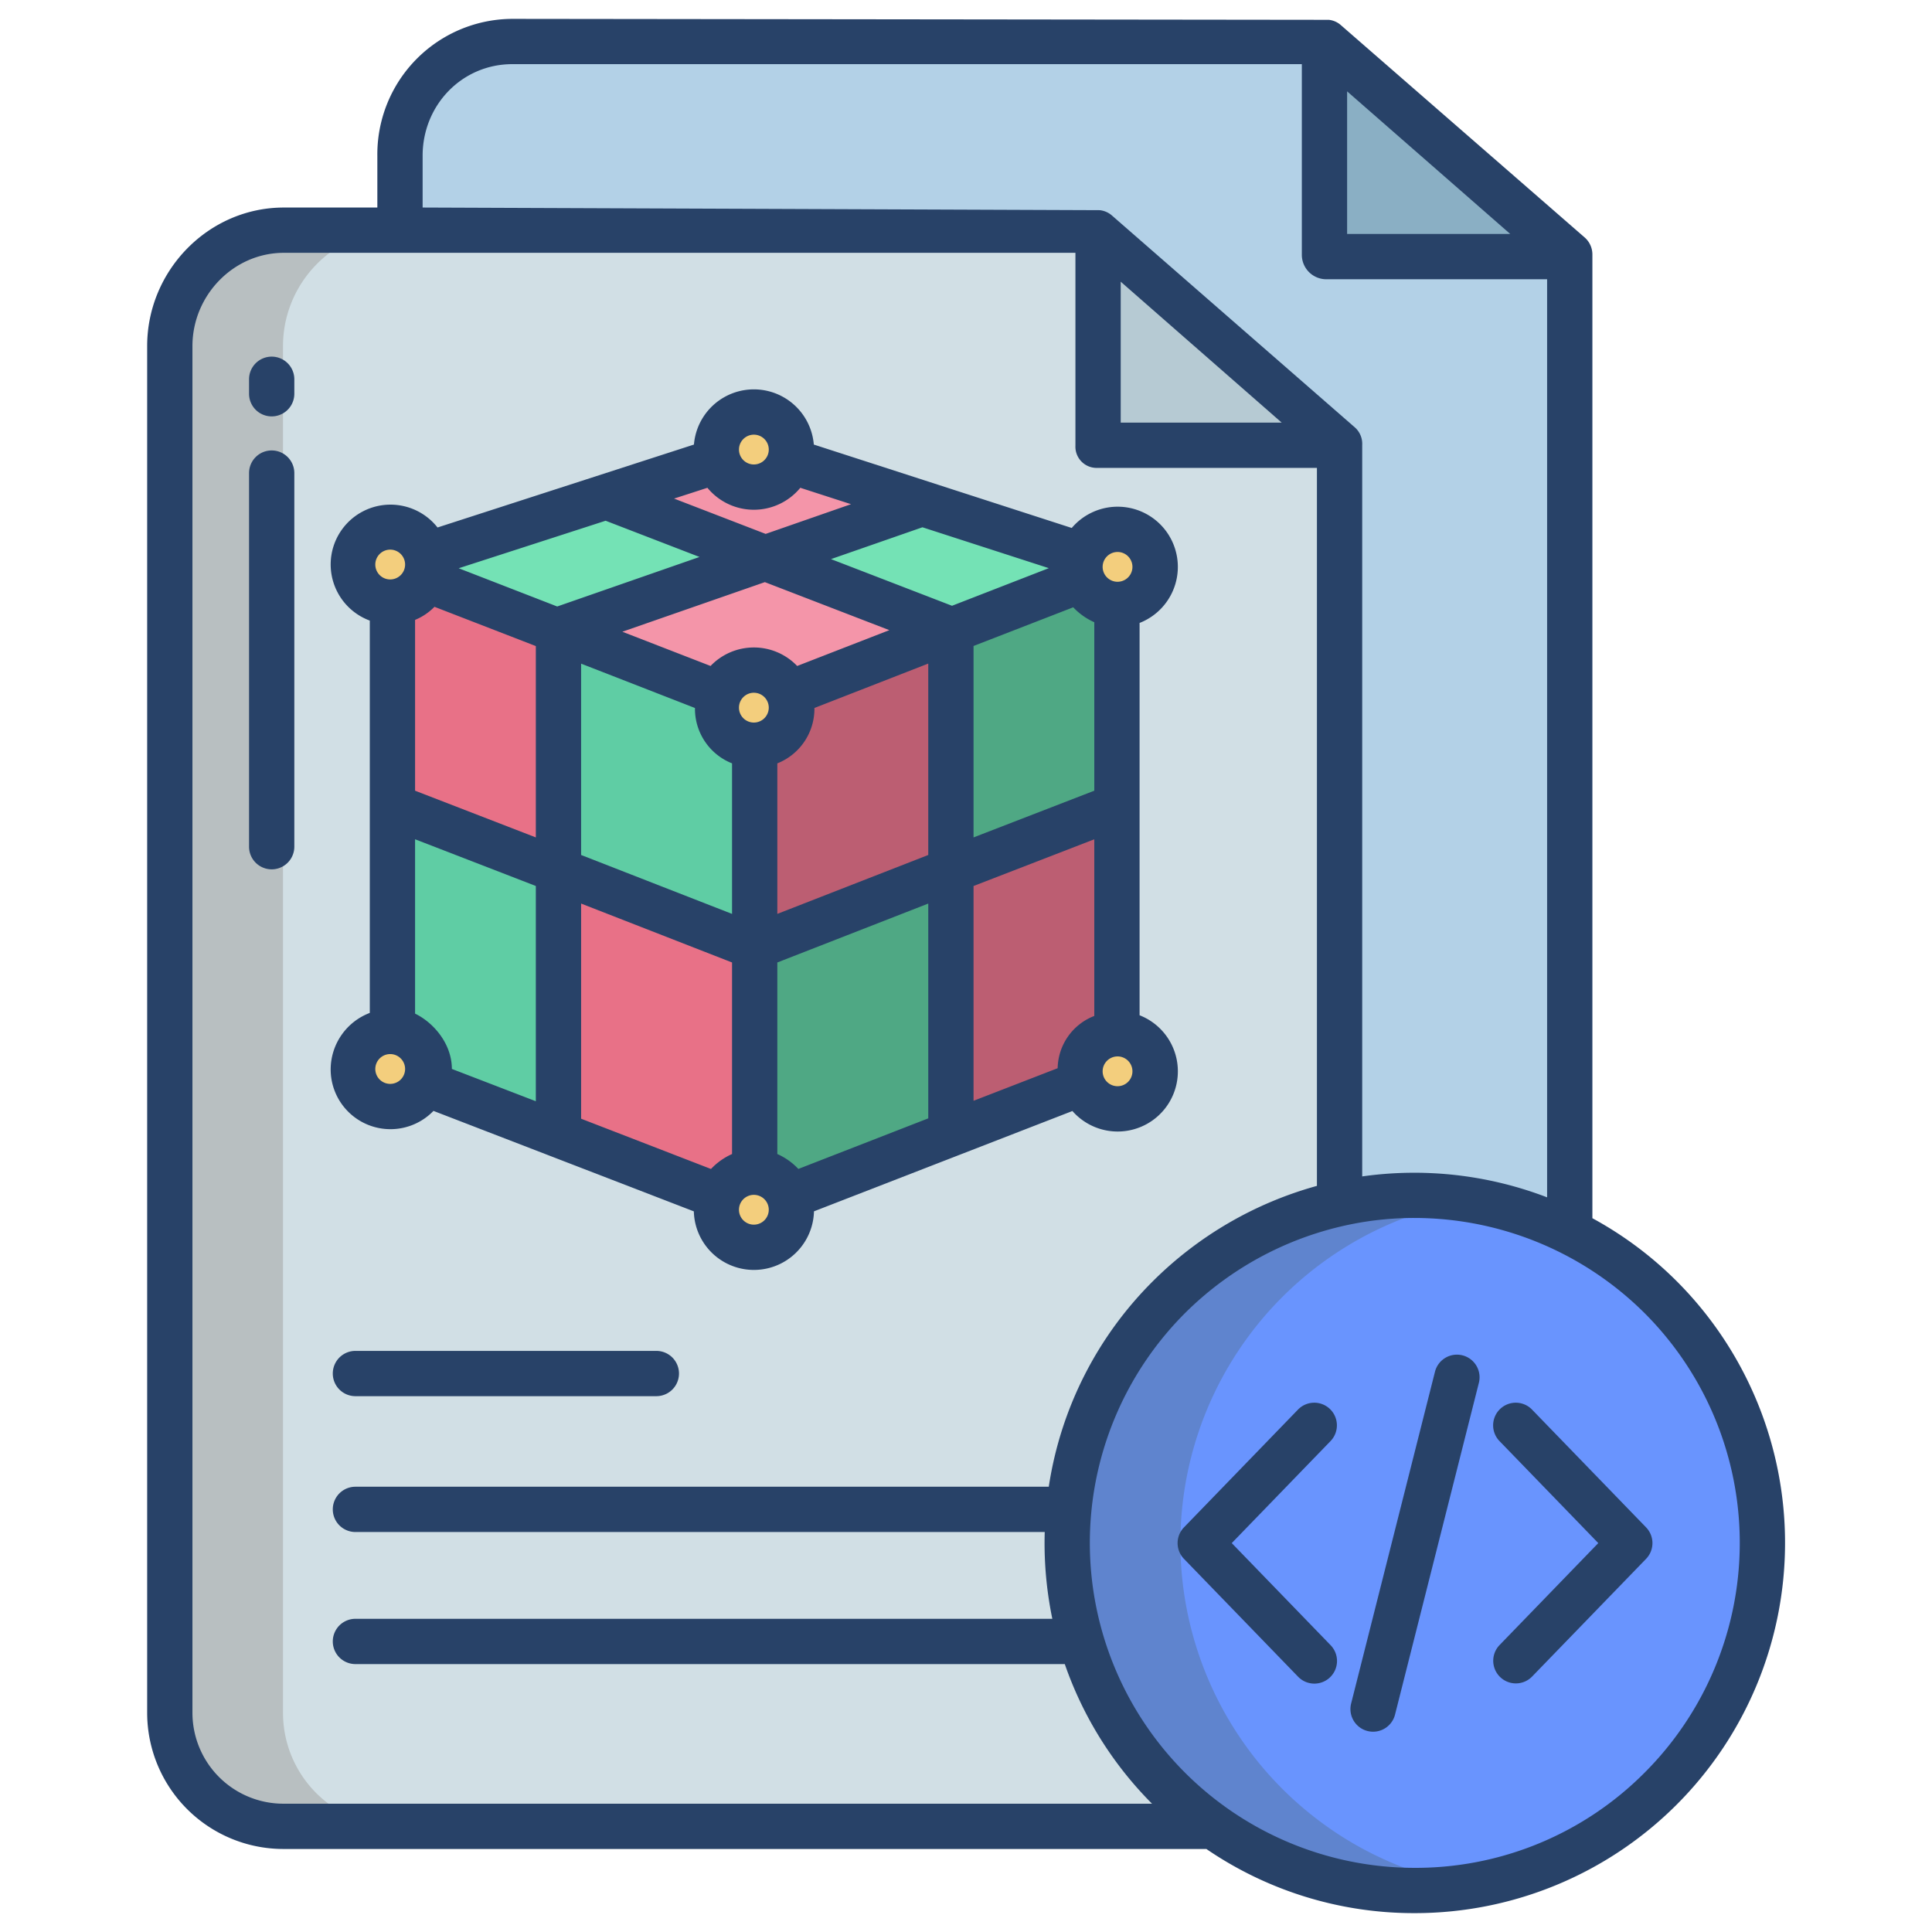 <svg id="Layer_1" height="512" viewBox="0 0 512 512" width="512" xmlns="http://www.w3.org/2000/svg" data-name="Layer 1"><path d="m351.005 11.21-1.835-.21h-213.38c-16.72 0-29.79 13.55-29.79 30.27v21.73l247 261.74.235-.1 62.765 4.36v-261z" fill="#b3d1e7"/><path d="m355 321.74v-203.74l-64-56.343-215.77-.657c-16.72 0-30.23 13.99-30.23 30.71v362.2a30.08 30.08 0 0 0 30.23 30.09h247.95l.22-.225 31.835-161.968z" fill="#d1dfe5"/><path d="m355.43 117.88v.23h-64.78v-56.453h.23z" fill="#b6cad3"/><path d="m351.22 67.67v-56.46l.23.02 64.55 56.21v.23h-.01z" fill="#8aafc4"/><path d="m361.52 317.75a91.991 91.991 0 1 1 -6.07 1.1q3.015-.645 6.07-1.1z" fill="#6994fe"/><path d="m286.79 153.58a9.96 9.96 0 0 0 9.12 6.6v53.47l-43.9 17.04v-63.6l34.7-13.49z" fill="#4fa884"/><path d="m286.71 287.02-34.7 13.46v-69.79l43.9-17.04v60.31a9.952 9.952 0 0 0 -9.7 9.95 9.7 9.7 0 0 0 .5 3.11z" fill="#bc5e72"/><path d="m286.71 153.6-34.7 13.49v-.23l-49.21-18.98 41.59-14.47 42.32 13.69a10.107 10.107 0 0 0 -.5 3.13 9.787 9.787 0 0 0 .58 3.35z" fill="#74e2b5"/><path d="m252.01 230.69v69.79l-42.9 16.65a9.945 9.945 0 0 0 -9.33-6.48v-59.69z" fill="#4fa884"/><path d="m252.01 167.09v63.6l-52.23 20.27v-53.48a9.941 9.941 0 0 0 9.22-13.68z" fill="#bc5e72"/><path d="m252.01 167.09-43.01 16.71a9.949 9.949 0 0 0 -18.44 0l-43.01-16.69 55.25-19.23 49.21 18.98z" fill="#f495a9"/><path d="m190.27 122.06a9.947 9.947 0 0 0 19.02 0h.01l35.09 11.35-41.59 14.47-42.13-16.25z" fill="#f495a9"/><path d="m199.78 250.96v59.69a9.955 9.955 0 0 0 -9.33 6.48l-42.9-16.55v-69.89z" fill="#e87187"/><path d="m189.83 187.54a9.948 9.948 0 0 0 9.95 9.94v53.48l-52.23-20.27v-63.58l43.01 16.69a9.891 9.891 0 0 0 -.73 3.74z" fill="#5fcda4"/><path d="m147.55 167.11v63.58l-43.9-17.04v-54.09a9.946 9.946 0 0 0 8.9-6.03z" fill="#e87187"/><path d="m112.6 287.1a9.97 9.97 0 0 0 -8.95-13.76v-59.69l43.9 17.04v69.89z" fill="#5fcda4"/><path d="m112.55 153.53a10.021 10.021 0 0 0 .8-3.92 10.342 10.342 0 0 0 -.33-2.57l47.65-15.41 42.13 16.25-55.25 19.23z" fill="#74e2b5"/><path d="m296.16 139.73a10.5 10.5 0 0 1 0 21h-.26a10.51 10.51 0 0 1 -9.624-6.965 10.328 10.328 0 0 1 -.612-3.535 10.657 10.657 0 0 1 .528-3.3 10.486 10.486 0 0 1 9.968-7.2z" fill="#f3ce7d"/><path d="m306.66 283.91a10.5 10.5 0 0 1 -20.472 3.282 10.214 10.214 0 0 1 -.528-3.282 10.5 10.5 0 0 1 10.236-10.5h.264a10.508 10.508 0 0 1 10.5 10.5z" fill="#f3ce7d"/><path d="m199.78 198.03a10.491 10.491 0 1 1 10.5-10.49 10.5 10.5 0 0 1 -10.5 10.49z" fill="#f3ce7d"/><path d="m199.78 129.64a10.511 10.511 0 0 1 -10.036-7.419 10.222 10.222 0 0 1 -.464-3.081 10.5 10.5 0 0 1 21 0 10.222 10.222 0 0 1 -.464 3.081 10.5 10.5 0 0 1 -10.036 7.419z" fill="#f3ce7d"/><path d="m199.78 331.1a10.512 10.512 0 1 1 10.5-10.5 10.508 10.508 0 0 1 -10.5 10.5z" fill="#f3ce7d"/><path d="m103.41 139.1a10.516 10.516 0 0 1 10.147 7.792 10.943 10.943 0 0 1 .348 2.713 10.495 10.495 0 0 1 -10.241 10.5h-.254a10.5 10.5 0 1 1 0-21.01z" fill="#f3ce7d"/><path d="m113.9 283.29a10.5 10.5 0 1 1 -10.49-10.5h.254a10.5 10.5 0 0 1 10.236 10.5z" fill="#f3ce7d"/><path d="m75 453.91v-362.2c0-16.006 12.383-29.5 28.109-30.625l-27.879-.085c-16.72 0-30.23 13.99-30.23 30.71v362.2a30.08 30.08 0 0 0 30.23 30.09h30a30.08 30.08 0 0 1 -30.23-30.09z" fill="#b8bfc1"/><path d="m351.4 483.86a92.128 92.128 0 0 1 34.05-165.01c1.5-.32 3-.6 4.518-.845a92.027 92.027 0 0 0 -28.448-.255q-3.06.45-6.07 1.1a92.122 92.122 0 0 0 34.557 180.919 91.609 91.609 0 0 1 -38.607-15.909z" fill="#5f84ce"/><g fill="#284268"><path d="m352.468 373.42a6 6 0 0 0 -8.485.137l-30.218 31.209a6 6 0 0 0 0 8.347l30.218 31.208a6 6 0 1 0 8.621-8.347l-26.177-27.035 26.173-27.034a6 6 0 0 0 -.132-8.485z"/><path d="m397.522 373.42a6 6 0 0 0 -.137 8.485l26.177 27.034-26.177 27.035a6 6 0 0 0 8.621 8.347l30.219-31.208a6 6 0 0 0 0-8.347l-30.219-31.209a6 6 0 0 0 -8.484-.137z"/><path d="m387.57 359.18a6 6 0 0 0 -7.287 4.347l-22.21 87.885a6 6 0 1 0 11.634 2.94l22.21-87.885a6 6 0 0 0 -4.347-7.287z"/><path d="m173.94 358h-79.747a6 6 0 1 0 0 12h79.747a6 6 0 1 0 0-12z"/><path d="m72 94.512a6 6 0 0 0 -6 6v3.837a6 6 0 0 0 12 0v-3.837a6 6 0 0 0 -6-6z"/><path d="m72 119.373a6 6 0 0 0 -6 6v99.01a6 6 0 1 0 12 0v-99.01a6 6 0 0 0 -6-6z"/><path d="m87.632 283.291a15.841 15.841 0 0 0 27.242 11.109l69 26.624a15.924 15.924 0 0 0 31.838-.01l68.488-26.584a15.952 15.952 0 1 0 17.8-25.375v-103.969a15.95 15.95 0 1 0 -17.976-25.168l-68.355-22.105a15.937 15.937 0 0 0 -31.766 0l-67.954 21.976a15.854 15.854 0 1 0 -17.949 24.675v103.969a16.054 16.054 0 0 0 -10.368 14.858zm106.368 22.539a17.346 17.346 0 0 0 -5.58 3.961l-34.42-13.321v-57.017l40 15.613zm0-63.637-40-15.612v-50.707l30.171 11.753a15.565 15.565 0 0 0 9.829 14.673zm-29.073-74.778 37.767-13.145 32.99 12.723-24.427 9.494a15.884 15.884 0 0 0 -22.95 0zm34.856 157.131a3.949 3.949 0 1 1 3.948-3.949 3.953 3.953 0 0 1 -3.948 3.949zm0-133.062a3.949 3.949 0 1 1 3.948-3.948 3.953 3.953 0 0 1 -3.948 3.948zm46.217 104.893-34.427 13.4a17.309 17.309 0 0 0 -5.573-3.947v-50.764l40-15.613zm0-69.8-40 15.612v-39.889a15.567 15.567 0 0 0 9.829-14.679l30.171-11.768zm44 42.659a15.144 15.144 0 0 0 -9.711 13.85l-22.289 8.634v-56.92l32-12.38zm6.159-122.959a3.949 3.949 0 1 1 -3.949 3.948 3.952 3.952 0 0 1 3.949-3.944zm0 133.683a3.949 3.949 0 1 1 -3.949 3.948 3.952 3.952 0 0 1 3.949-3.944zm-11.744-119.019a17.433 17.433 0 0 0 5.585 3.959v44.642l-32 12.381v-50.734zm-6.47-10.374-25.652 9.97-32.069-12.368 24.231-8.433zm-78.162-35.376a3.949 3.949 0 1 1 -3.949 3.949 3.953 3.953 0 0 1 3.949-3.949zm-12.309 14.079a15.93 15.93 0 0 0 24.618 0l13.44 4.346-22.625 7.875-24.274-9.362zm-26.98 8.73 24.883 9.6-37.71 13.125-26.106-10.131zm-50.494 26.279a15.347 15.347 0 0 0 5.138-3.468l26.862 10.406v50.706l-32-12.38zm0 58.137 32 12.38v57.045l-22.248-8.562c0-6.573-4.752-12.227-9.752-14.661zm-6.594-76.757a3.949 3.949 0 1 1 -3.948 3.948 3.953 3.953 0 0 1 3.948-3.948zm0 133.683a3.949 3.949 0 1 1 -3.948 3.949 3.953 3.953 0 0 1 3.948-3.949z"/><path d="m444.327 339.512a97.611 97.611 0 0 0 -22.327-16.674v-255.399a6 6 0 0 0 -2.062-4.525l-64.549-56.214a5.707 5.707 0 0 0 -3.243-1.446l-216.146-.254h-.214a35.9 35.9 0 0 0 -35.786 36.265v13.735h-24.781c-19.995 0-36.219 16.708-36.219 36.707v362.2a36.115 36.115 0 0 0 36.217 36.093h244.483a97.414 97.414 0 0 0 55.223 17h.015a98.117 98.117 0 0 0 69.389-167.488zm-87.327-315.303 43.23 37.791h-43.23zm-245 17.058c0-13.383 10.4-24.267 23.788-24.267h209.212v50.666a6.484 6.484 0 0 0 6.218 6.334h58.782v243.307a98.3 98.3 0 0 0 -49-5.544v-193.883a5.809 5.809 0 0 0 -1.845-4.525l-64.442-56.211a5.844 5.844 0 0 0 -3.29-1.445l-179.423-.699zm227.665 70.733h-42.665v-37.349zm-264.439 366h-.007a24.105 24.105 0 0 1 -24.219-24.093v-362.199c0-13.382 10.837-24.708 24.221-24.708h209.779v51.108a5.621 5.621 0 0 0 5.651 5.892h58.349v190.27a98.865 98.865 0 0 0 -43.433 25.222 97.379 97.379 0 0 0 -27.63 54.508h-183.744a6 6 0 1 0 0 12h182.671c-.027.954-.045 1.909-.045 2.868a99.045 99.045 0 0 0 2.059 20.132h-184.685a6 6 0 1 0 0 12h187.986a97.705 97.705 0 0 0 23.121 37zm360.6-8.215a85.553 85.553 0 0 1 -60.888 25.215h-.013a86.118 86.118 0 0 1 -60.874-147.021 86.68 86.68 0 0 1 48.34-24.3 85.123 85.123 0 0 1 12.412-.907 86.568 86.568 0 0 1 61.038 25.228 86.116 86.116 0 0 1 -.018 121.789z"/></g></svg>